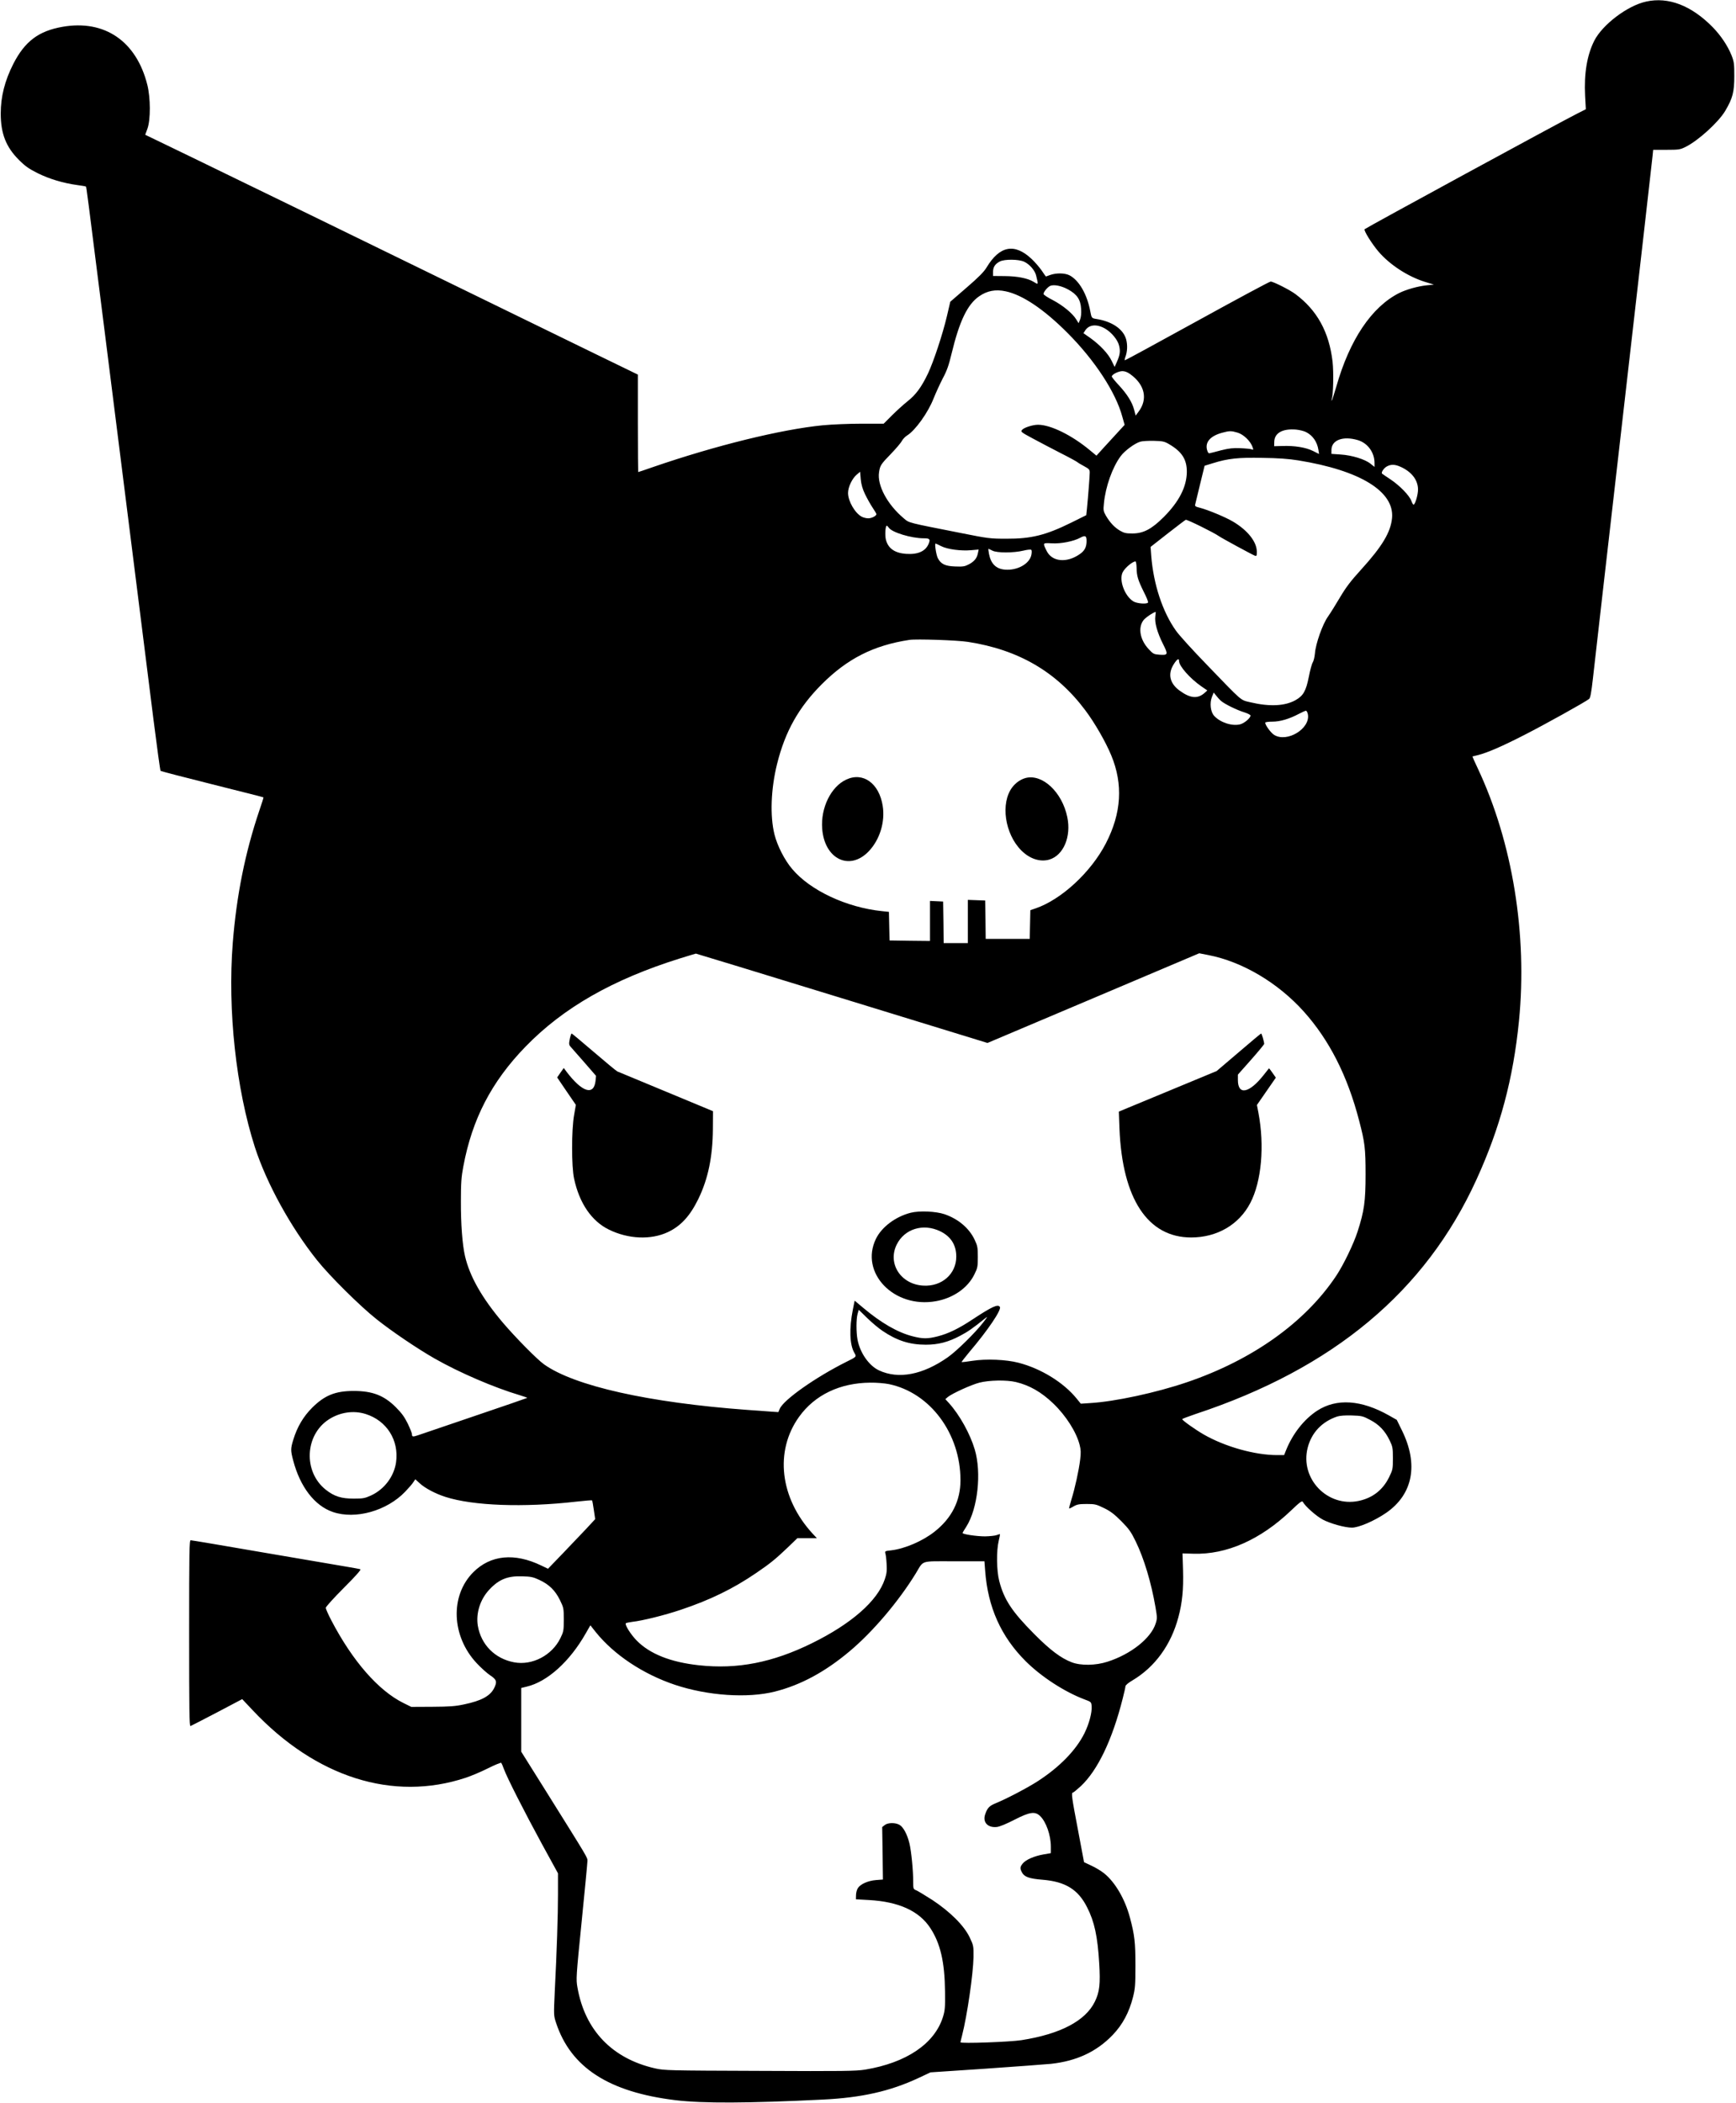 <?xml version="1.0" standalone="no"?>
<!DOCTYPE svg PUBLIC "-//W3C//DTD SVG 20010904//EN"
 "http://www.w3.org/TR/2001/REC-SVG-20010904/DTD/svg10.dtd">
<svg version="1.0" xmlns="http://www.w3.org/2000/svg"
 width="1652pt" height="2000pt" viewBox="0 0 1652 2000"
 preserveAspectRatio="xMidYMid meet">

<g transform="translate(0,2000) scale(0.1,-0.1)"
fill="#000000" stroke="none">
<path d="M15665 19985 c-177 -38 -416 -219 -494 -373 -69 -137 -98 -313 -87
-524 l7 -127 -83 -42 c-171 -86 -2004 -1083 -2022 -1099 -11 -11 66 -135 131
-212 107 -125 277 -237 443 -289 l85 -26 -70 -7 c-84 -9 -191 -39 -260 -73
-262 -132 -472 -444 -599 -892 -20 -68 -39 -127 -42 -130 -4 -3 -4 2 -1 12 15
40 19 256 8 356 -33 283 -147 490 -354 644 -52 39 -208 118 -235 119 -9 1
-325 -169 -701 -376 -376 -207 -685 -375 -687 -373 -3 2 -1 15 4 28 21 54 23
119 8 173 -28 97 -135 169 -283 192 -44 7 -46 9 -58 74 -30 161 -107 294 -197
341 -45 23 -125 24 -183 4 -22 -8 -41 -15 -42 -15 -1 0 -20 26 -41 58 -22 31
-64 80 -94 108 -163 154 -305 127 -429 -79 -25 -42 -74 -92 -190 -192 l-156
-135 -32 -137 c-41 -174 -127 -433 -180 -545 -62 -130 -115 -202 -195 -265
-39 -31 -106 -92 -149 -135 l-78 -78 -213 0 c-118 0 -281 -7 -366 -15 -401
-40 -1017 -192 -1609 -395 -79 -28 -146 -50 -148 -50 -1 0 -3 208 -3 463 l0
464 -422 205 c-233 114 -812 396 -1288 628 -476 232 -928 453 -1005 490 -77
37 -257 125 -400 195 -143 70 -305 149 -360 175 -55 26 -212 103 -350 170
-137 67 -299 146 -360 175 -60 29 -198 96 -306 148 l-197 95 21 58 c31 86 30
293 -1 417 -104 415 -406 622 -807 552 -228 -40 -358 -138 -468 -352 -82 -162
-120 -312 -120 -473 0 -190 50 -318 172 -440 62 -62 95 -85 181 -128 111 -55
243 -94 374 -112 44 -6 82 -12 84 -15 5 -5 11 -55 177 -1370 130 -1034 245
-1945 340 -2700 35 -280 92 -728 125 -995 34 -267 64 -488 68 -492 4 -4 225
-61 492 -128 266 -67 486 -122 487 -124 2 -1 -15 -56 -38 -122 -136 -402 -218
-809 -254 -1263 -50 -638 31 -1385 211 -1944 112 -344 340 -759 590 -1072 120
-151 412 -440 569 -564 146 -116 384 -277 550 -372 237 -135 565 -276 813
-350 40 -12 71 -23 69 -25 -2 -2 -228 -80 -503 -173 -274 -93 -518 -176 -541
-184 -45 -15 -53 -13 -53 13 0 9 -18 54 -40 100 -31 63 -58 100 -113 155 -113
113 -223 155 -402 155 -174 0 -277 -42 -395 -160 -83 -83 -142 -182 -179 -304
-26 -84 -26 -103 -1 -197 66 -251 203 -430 377 -490 215 -74 514 10 689 193
33 35 69 75 78 91 l18 27 43 -39 c50 -46 150 -99 245 -129 261 -84 743 -102
1242 -45 81 9 150 15 152 12 3 -2 10 -43 17 -91 l13 -87 -86 -93 c-48 -51
-149 -157 -225 -236 l-138 -143 -63 30 c-256 124 -484 101 -648 -63 -223 -223
-208 -610 33 -866 40 -43 98 -95 128 -115 62 -41 68 -61 36 -124 -38 -73 -121
-118 -284 -152 -83 -18 -139 -22 -302 -23 l-201 -1 -75 37 c-238 118 -483 398
-685 784 -30 57 -54 112 -54 121 0 10 77 95 172 190 115 115 167 174 157 177
-7 3 -68 14 -134 25 -66 11 -422 72 -792 135 -370 64 -679 116 -688 116 -13 0
-15 -93 -15 -886 0 -733 2 -885 13 -881 8 3 121 61 253 130 l239 126 99 -105
c602 -640 1336 -872 2028 -643 51 17 147 57 212 90 66 33 123 56 126 52 4 -5
15 -30 25 -58 29 -81 196 -409 361 -712 l154 -281 0 -199 c0 -203 -11 -537
-31 -931 -10 -218 -10 -223 12 -290 140 -427 502 -661 1139 -738 259 -31 691
-29 1400 6 369 18 640 79 910 205 l115 54 525 35 c289 20 569 41 622 46 245
27 434 116 586 274 95 99 157 215 194 361 20 80 23 114 23 300 0 221 -8 290
-52 455 -47 177 -141 338 -247 423 -28 22 -82 55 -120 72 l-70 33 -57 303
c-60 313 -66 359 -49 359 5 0 39 28 75 61 161 151 300 441 399 834 14 55 26
107 26 116 0 10 28 34 68 57 213 127 366 337 436 601 37 138 49 262 44 445
l-5 161 103 -3 c316 -10 639 133 930 411 84 80 104 95 112 82 23 -43 130 -137
191 -169 73 -38 210 -76 276 -76 65 0 214 64 325 140 256 176 311 461 151 785
l-49 100 -74 42 c-264 149 -499 165 -684 45 -125 -82 -233 -219 -297 -379
l-17 -43 -67 0 c-212 0 -496 80 -698 196 -83 48 -204 134 -205 146 0 3 57 25
128 49 1310 433 2188 1166 2673 2231 225 492 349 957 404 1508 81 822 -61
1697 -391 2399 -30 63 -53 115 -52 116 2 0 26 7 53 13 90 23 227 82 440 191
194 99 578 312 617 343 12 10 21 55 37 198 11 102 142 1247 291 2545 149 1298
273 2387 276 2420 l6 60 127 0 c118 0 130 2 182 28 121 60 314 236 377 343 71
120 86 180 86 329 0 117 -2 137 -26 198 -37 92 -102 189 -180 269 -203 206
-421 290 -633 243z m-5920 -2474 c51 -23 101 -80 114 -128 23 -96 25 -93 -24
-63 -54 33 -152 53 -272 54 l-113 1 0 40 c0 45 20 75 65 98 44 23 178 22 230
-2z m419 -264 c86 -47 119 -97 124 -185 3 -43 -1 -80 -10 -102 l-14 -34 -23
37 c-36 58 -128 133 -223 183 -48 24 -88 51 -88 58 0 19 39 66 64 77 35 15
106 1 170 -34z m-593 -18 c160 -34 363 -171 585 -393 261 -261 461 -566 524
-799 l22 -78 -66 -72 c-36 -40 -96 -105 -134 -146 l-68 -75 -63 52 c-172 143
-373 242 -493 242 -49 0 -132 -26 -151 -48 -16 -18 -12 -22 100 -82 65 -35
183 -97 263 -138 80 -40 152 -80 160 -86 8 -7 39 -26 68 -41 46 -25 52 -32 52
-59 0 -31 -14 -216 -26 -339 l-7 -67 -141 -70 c-245 -121 -383 -155 -621 -154
-151 0 -175 3 -420 52 -531 105 -500 96 -557 144 -154 130 -252 312 -233 436
10 65 16 75 115 177 48 50 94 104 103 122 9 17 31 40 49 51 78 48 200 218 252
352 21 52 60 138 87 190 40 74 58 126 85 239 74 307 151 467 262 543 77 53
156 68 253 47z m946 -355 c60 -35 119 -106 132 -160 14 -54 9 -90 -21 -157
l-21 -47 -29 59 c-32 67 -111 151 -205 218 l-63 44 17 26 c37 57 111 63 190
17z m239 -433 c140 -101 169 -239 77 -359 l-26 -35 -14 54 c-19 73 -65 147
-145 234 -38 40 -68 78 -68 84 0 19 63 51 101 51 24 0 49 -10 75 -29z m1673
-551 c63 -32 105 -92 117 -168 l6 -40 -58 29 c-69 34 -175 51 -289 47 l-80 -2
1 42 c2 84 79 127 208 116 33 -3 76 -14 95 -24z m-652 -5 c57 -17 122 -80 142
-136 10 -28 9 -30 -7 -23 -9 4 -57 9 -107 11 -72 3 -109 -1 -185 -20 -52 -14
-102 -27 -110 -28 -9 -3 -17 8 -24 33 -19 74 33 132 144 162 71 19 86 19 147
1z m1144 -71 c94 -28 159 -117 159 -218 l0 -37 -39 31 c-52 42 -176 80 -283
87 l-88 6 0 36 c0 95 109 137 251 95z m-1797 -38 c124 -72 171 -147 170 -266
-2 -141 -74 -281 -218 -426 -117 -117 -195 -158 -301 -158 -59 0 -78 4 -116
26 -53 31 -96 77 -135 143 -24 43 -26 51 -19 117 15 159 81 344 160 450 38 51
132 121 186 137 19 6 77 9 129 8 85 -2 101 -6 144 -31z m1231 -155 c588 -95
914 -295 892 -547 -13 -136 -93 -270 -294 -491 -100 -110 -144 -168 -201 -264
-40 -68 -92 -151 -115 -184 -51 -71 -117 -257 -124 -350 -3 -33 -12 -71 -20
-84 -9 -13 -26 -75 -38 -138 -27 -135 -52 -180 -126 -222 -101 -57 -247 -64
-429 -21 -100 24 -69 -2 -420 362 -131 135 -262 279 -290 320 -127 178 -214
442 -235 714 l-6 82 162 127 c89 69 167 129 173 131 12 4 267 -121 316 -156
29 -20 316 -176 343 -186 15 -5 17 0 17 38 0 94 -86 203 -225 286 -74 44 -241
113 -319 133 -41 10 -47 15 -42 33 3 12 24 99 47 194 l42 172 81 25 c142 44
240 55 471 50 149 -2 248 -9 340 -24z m973 -61 c104 -47 164 -123 166 -213 1
-50 -27 -147 -43 -147 -4 0 -13 16 -20 35 -18 51 -111 147 -200 206 -42 28
-78 52 -79 54 -11 10 14 49 41 66 40 24 80 24 135 -1z m-5095 -263 c19 -39 51
-96 71 -126 20 -29 36 -57 36 -61 0 -17 -45 -40 -78 -40 -18 0 -46 7 -61 15
-64 33 -131 148 -131 226 0 56 39 138 83 175 l32 27 6 -72 c5 -51 17 -92 42
-144z m224 -315 c28 -45 214 -102 334 -102 55 0 63 -8 48 -47 -28 -75 -102
-109 -217 -101 -108 8 -171 52 -192 136 -10 42 -5 132 9 132 3 0 11 -8 18 -18z
m1883 -127 c0 -59 -19 -95 -67 -127 -123 -85 -261 -71 -312 30 -40 81 -42 79
52 74 85 -4 203 19 266 53 48 26 61 20 61 -30z m-1383 -50 c59 -30 188 -47
286 -38 l70 6 -7 -34 c-9 -48 -35 -80 -87 -107 -38 -20 -56 -23 -129 -20 -95
3 -137 23 -166 80 -15 30 -32 138 -21 138 3 0 27 -11 54 -25z m486 -42 c41
-23 204 -23 297 0 36 9 69 12 74 7 5 -5 5 -25 1 -46 -16 -86 -133 -152 -252
-142 -85 7 -134 56 -152 151 -5 26 -7 47 -4 47 2 0 18 -8 36 -17z m1373 -166
c1 -75 13 -115 70 -230 25 -48 42 -92 39 -98 -11 -17 -106 -10 -140 11 -84 52
-139 205 -101 278 22 42 92 101 121 102 6 0 10 -28 11 -63z m178 -459 c-8 -59
18 -152 72 -261 53 -104 50 -110 -35 -104 -51 4 -58 7 -102 55 -80 87 -101
200 -49 271 16 24 92 75 117 81 2 0 0 -19 -3 -42z m-1784 -243 c482 -74 844
-285 1118 -651 91 -121 195 -303 247 -429 114 -275 97 -549 -51 -836 -142
-275 -424 -535 -669 -619 l-50 -17 -3 -136 -3 -137 -209 0 -210 0 -2 183 -3
182 -82 3 -83 3 0 -206 0 -205 -115 0 -115 0 -2 198 -3 197 -62 3 -63 3 0
-191 0 -190 -192 2 -193 3 -3 136 -3 136 -67 7 c-336 35 -681 196 -853 400
-72 84 -142 221 -169 329 -44 176 -34 436 25 672 77 309 205 536 424 756 245
245 494 371 836 423 66 10 454 -3 555 -19z m2010 -183 c0 -47 104 -165 212
-240 l57 -39 -22 -20 c-67 -62 -138 -57 -240 17 -96 69 -117 160 -57 253 31
49 50 60 50 29z m400 -379 c33 -29 150 -87 223 -109 31 -10 57 -23 57 -30 0
-23 -57 -72 -97 -83 -75 -20 -187 15 -247 78 -37 39 -47 124 -22 185 l16 39
23 -29 c12 -16 33 -39 47 -51z m826 -127 c25 -136 -198 -272 -321 -196 -32 20
-85 93 -85 116 0 6 30 10 68 10 74 0 161 26 252 74 30 16 60 29 67 30 7 0 15
-15 19 -34z m-4433 -2701 l1384 -425 1007 426 1008 427 87 -17 c324 -63 661
-263 907 -536 244 -272 417 -612 528 -1040 54 -207 61 -261 61 -510 0 -258
-13 -348 -76 -544 -38 -118 -135 -318 -203 -420 -295 -443 -795 -800 -1421
-1013 -294 -100 -685 -184 -919 -198 l-91 -6 -39 48 c-126 155 -341 287 -556
342 -117 30 -304 38 -435 18 -55 -9 -101 -14 -104 -12 -2 2 32 45 74 96 174
204 307 401 290 428 -18 30 -74 4 -261 -119 -133 -88 -229 -134 -329 -160 -98
-25 -142 -25 -240 0 -142 36 -300 127 -471 271 l-81 68 -17 -84 c-36 -181 -31
-335 14 -412 22 -38 23 -37 -76 -86 -294 -147 -599 -362 -634 -447 l-13 -31
-76 5 c-42 3 -141 11 -221 16 -936 69 -1645 227 -1934 434 -67 48 -270 254
-391 396 -199 235 -315 439 -360 633 -25 109 -40 305 -39 522 0 173 4 231 23
330 84 451 268 806 591 1139 361 372 831 640 1470 840 80 25 148 45 152 46 4
0 630 -191 1391 -425z m386 -3164 c136 -92 257 -131 411 -131 119 0 214 25
327 85 74 39 116 68 233 162 33 26 32 24 -15 -37 -75 -97 -250 -269 -335 -329
-239 -168 -470 -212 -656 -125 -95 45 -180 166 -204 293 -13 70 -13 196 1 245
l11 38 81 -79 c45 -44 111 -99 146 -122z m1268 -486 c130 -31 242 -95 356
-204 121 -116 220 -272 251 -394 12 -47 13 -75 5 -140 -12 -100 -50 -274 -84
-382 -13 -43 -23 -81 -21 -83 2 -1 21 7 42 20 33 19 53 23 125 23 79 0 91 -3
165 -39 62 -30 98 -58 165 -125 73 -74 92 -101 136 -191 80 -164 148 -391 189
-628 16 -96 17 -106 1 -155 -45 -140 -236 -291 -457 -362 -114 -37 -256 -39
-343 -5 -100 38 -204 116 -352 265 -214 215 -290 329 -336 507 -26 100 -28
288 -5 383 8 33 13 61 12 63 -2 1 -16 -3 -32 -9 -16 -6 -65 -11 -110 -12 -80
0 -214 20 -214 32 0 3 16 31 36 61 108 171 146 511 80 733 -44 149 -144 329
-245 441 l-35 38 24 21 c43 34 222 116 300 136 93 24 258 27 347 6z m-1207
-20 c392 -82 680 -470 680 -914 0 -195 -82 -359 -245 -488 -113 -90 -285 -164
-415 -179 -57 -6 -61 -8 -55 -28 4 -11 10 -57 12 -101 4 -64 1 -93 -17 -145
-68 -206 -318 -425 -695 -610 -372 -183 -709 -249 -1073 -209 -270 29 -469
108 -594 236 -55 56 -113 148 -103 163 2 4 31 10 62 14 98 11 308 63 462 115
278 93 498 200 716 349 134 91 183 131 302 244 l91 88 92 0 93 0 -40 43 c-312
339 -363 785 -129 1111 150 209 390 323 678 325 59 1 138 -6 178 -14z m-4981
-284 c201 -63 319 -249 290 -459 -19 -134 -110 -256 -236 -315 -62 -28 -77
-31 -168 -31 -117 0 -184 21 -264 84 -217 171 -201 522 29 670 106 68 234 87
349 51z m9559 -56 c86 -45 142 -104 186 -195 29 -60 31 -73 31 -171 0 -101 -1
-108 -37 -181 -60 -121 -157 -196 -289 -224 -297 -62 -560 212 -485 506 37
144 136 248 281 297 26 8 75 12 140 10 94 -3 105 -6 173 -42z m-3663 -1437
c26 -346 151 -624 385 -858 150 -149 370 -292 561 -364 63 -23 64 -25 67 -64
5 -60 -24 -168 -68 -257 -79 -160 -236 -322 -445 -457 -94 -61 -298 -168 -399
-209 -61 -25 -80 -44 -101 -106 -26 -75 25 -130 112 -120 26 3 92 30 165 68
147 75 197 83 246 36 57 -55 102 -182 102 -292 l0 -61 -69 -12 c-88 -15 -171
-51 -199 -87 -26 -33 -27 -46 -7 -84 22 -43 70 -60 197 -70 217 -18 338 -93
423 -262 70 -137 100 -278 115 -531 12 -198 4 -274 -41 -366 -89 -183 -328
-309 -700 -367 -109 -17 -579 -34 -579 -20 0 4 7 33 15 64 49 191 106 585 109
746 1 108 0 111 -37 189 -53 111 -186 243 -354 354 -68 43 -136 85 -153 92
-29 12 -30 14 -30 84 0 108 -18 290 -36 364 -21 86 -58 154 -94 175 -39 23
-112 22 -141 -2 l-24 -19 4 -250 3 -249 -65 -5 c-77 -6 -148 -38 -173 -76 -10
-15 -18 -45 -18 -67 l-1 -40 125 -7 c283 -16 476 -104 582 -265 97 -147 138
-324 141 -608 2 -151 -1 -178 -20 -240 -80 -254 -348 -435 -740 -500 -87 -14
-203 -16 -1003 -12 -876 3 -908 4 -997 24 -408 93 -667 363 -738 770 -14 79
-13 97 40 625 30 299 55 558 55 577 0 36 14 11 -403 678 l-227 362 0 303 0
303 53 13 c195 46 409 238 562 508 l43 75 50 -63 c174 -217 451 -401 755 -503
312 -104 691 -130 952 -64 245 62 477 187 710 383 220 184 467 475 630 741 78
128 36 115 365 115 l288 0 7 -92z m-4243 -85 c93 -43 151 -100 196 -191 36
-74 37 -79 37 -187 0 -104 -2 -114 -32 -176 -80 -164 -268 -262 -440 -230
-183 34 -315 167 -346 348 -19 119 22 250 109 343 91 98 175 132 314 127 82
-2 104 -7 162 -34z"/>
<path d="M8053 12585 c-145 -67 -244 -268 -229 -466 21 -291 262 -407 444
-215 105 111 156 279 132 431 -34 215 -187 325 -347 250z"/>
<path d="M9763 12601 c-50 -13 -95 -44 -130 -89 -114 -150 -72 -443 86 -601
80 -80 178 -112 266 -87 135 40 211 218 171 406 -49 235 -234 409 -393 371z"/>
<path d="M5422 10118 c-9 -46 -8 -56 7 -73 10 -11 68 -78 131 -149 l112 -129
-5 -50 c-17 -141 -129 -105 -277 91 l-25 34 -32 -45 -31 -45 89 -131 89 -130
-17 -98 c-25 -143 -25 -487 0 -603 50 -234 167 -405 331 -485 185 -91 400
-100 562 -24 123 58 210 153 289 314 93 191 137 400 139 668 l1 168 -445 185
c-245 101 -454 188 -465 193 -11 5 -112 89 -224 185 -113 97 -208 176 -211
176 -4 0 -12 -24 -18 -52z"/>
<path d="M11787 9991 l-209 -178 -381 -158 c-210 -87 -420 -174 -466 -193
l-84 -35 6 -162 c27 -667 269 -1035 682 -1035 247 0 456 122 563 328 107 204
137 544 77 860 l-14 72 90 130 90 130 -32 46 c-17 25 -32 44 -34 42 -1 -2 -24
-30 -50 -63 -137 -174 -245 -195 -245 -48 l0 52 125 141 c69 78 125 146 125
151 0 21 -23 99 -29 99 -3 0 -100 -81 -214 -179z"/>
<path d="M8666 8465 c-144 -37 -275 -135 -330 -247 -158 -323 171 -666 571
-594 163 29 302 125 365 254 31 62 33 74 33 167 0 91 -3 106 -31 165 -52 109
-155 196 -285 241 -83 28 -239 35 -323 14z m281 -176 c101 -49 153 -130 153
-241 0 -165 -137 -286 -313 -276 -214 11 -343 209 -254 390 74 150 252 205
414 127z"/>
</g>
</svg>

